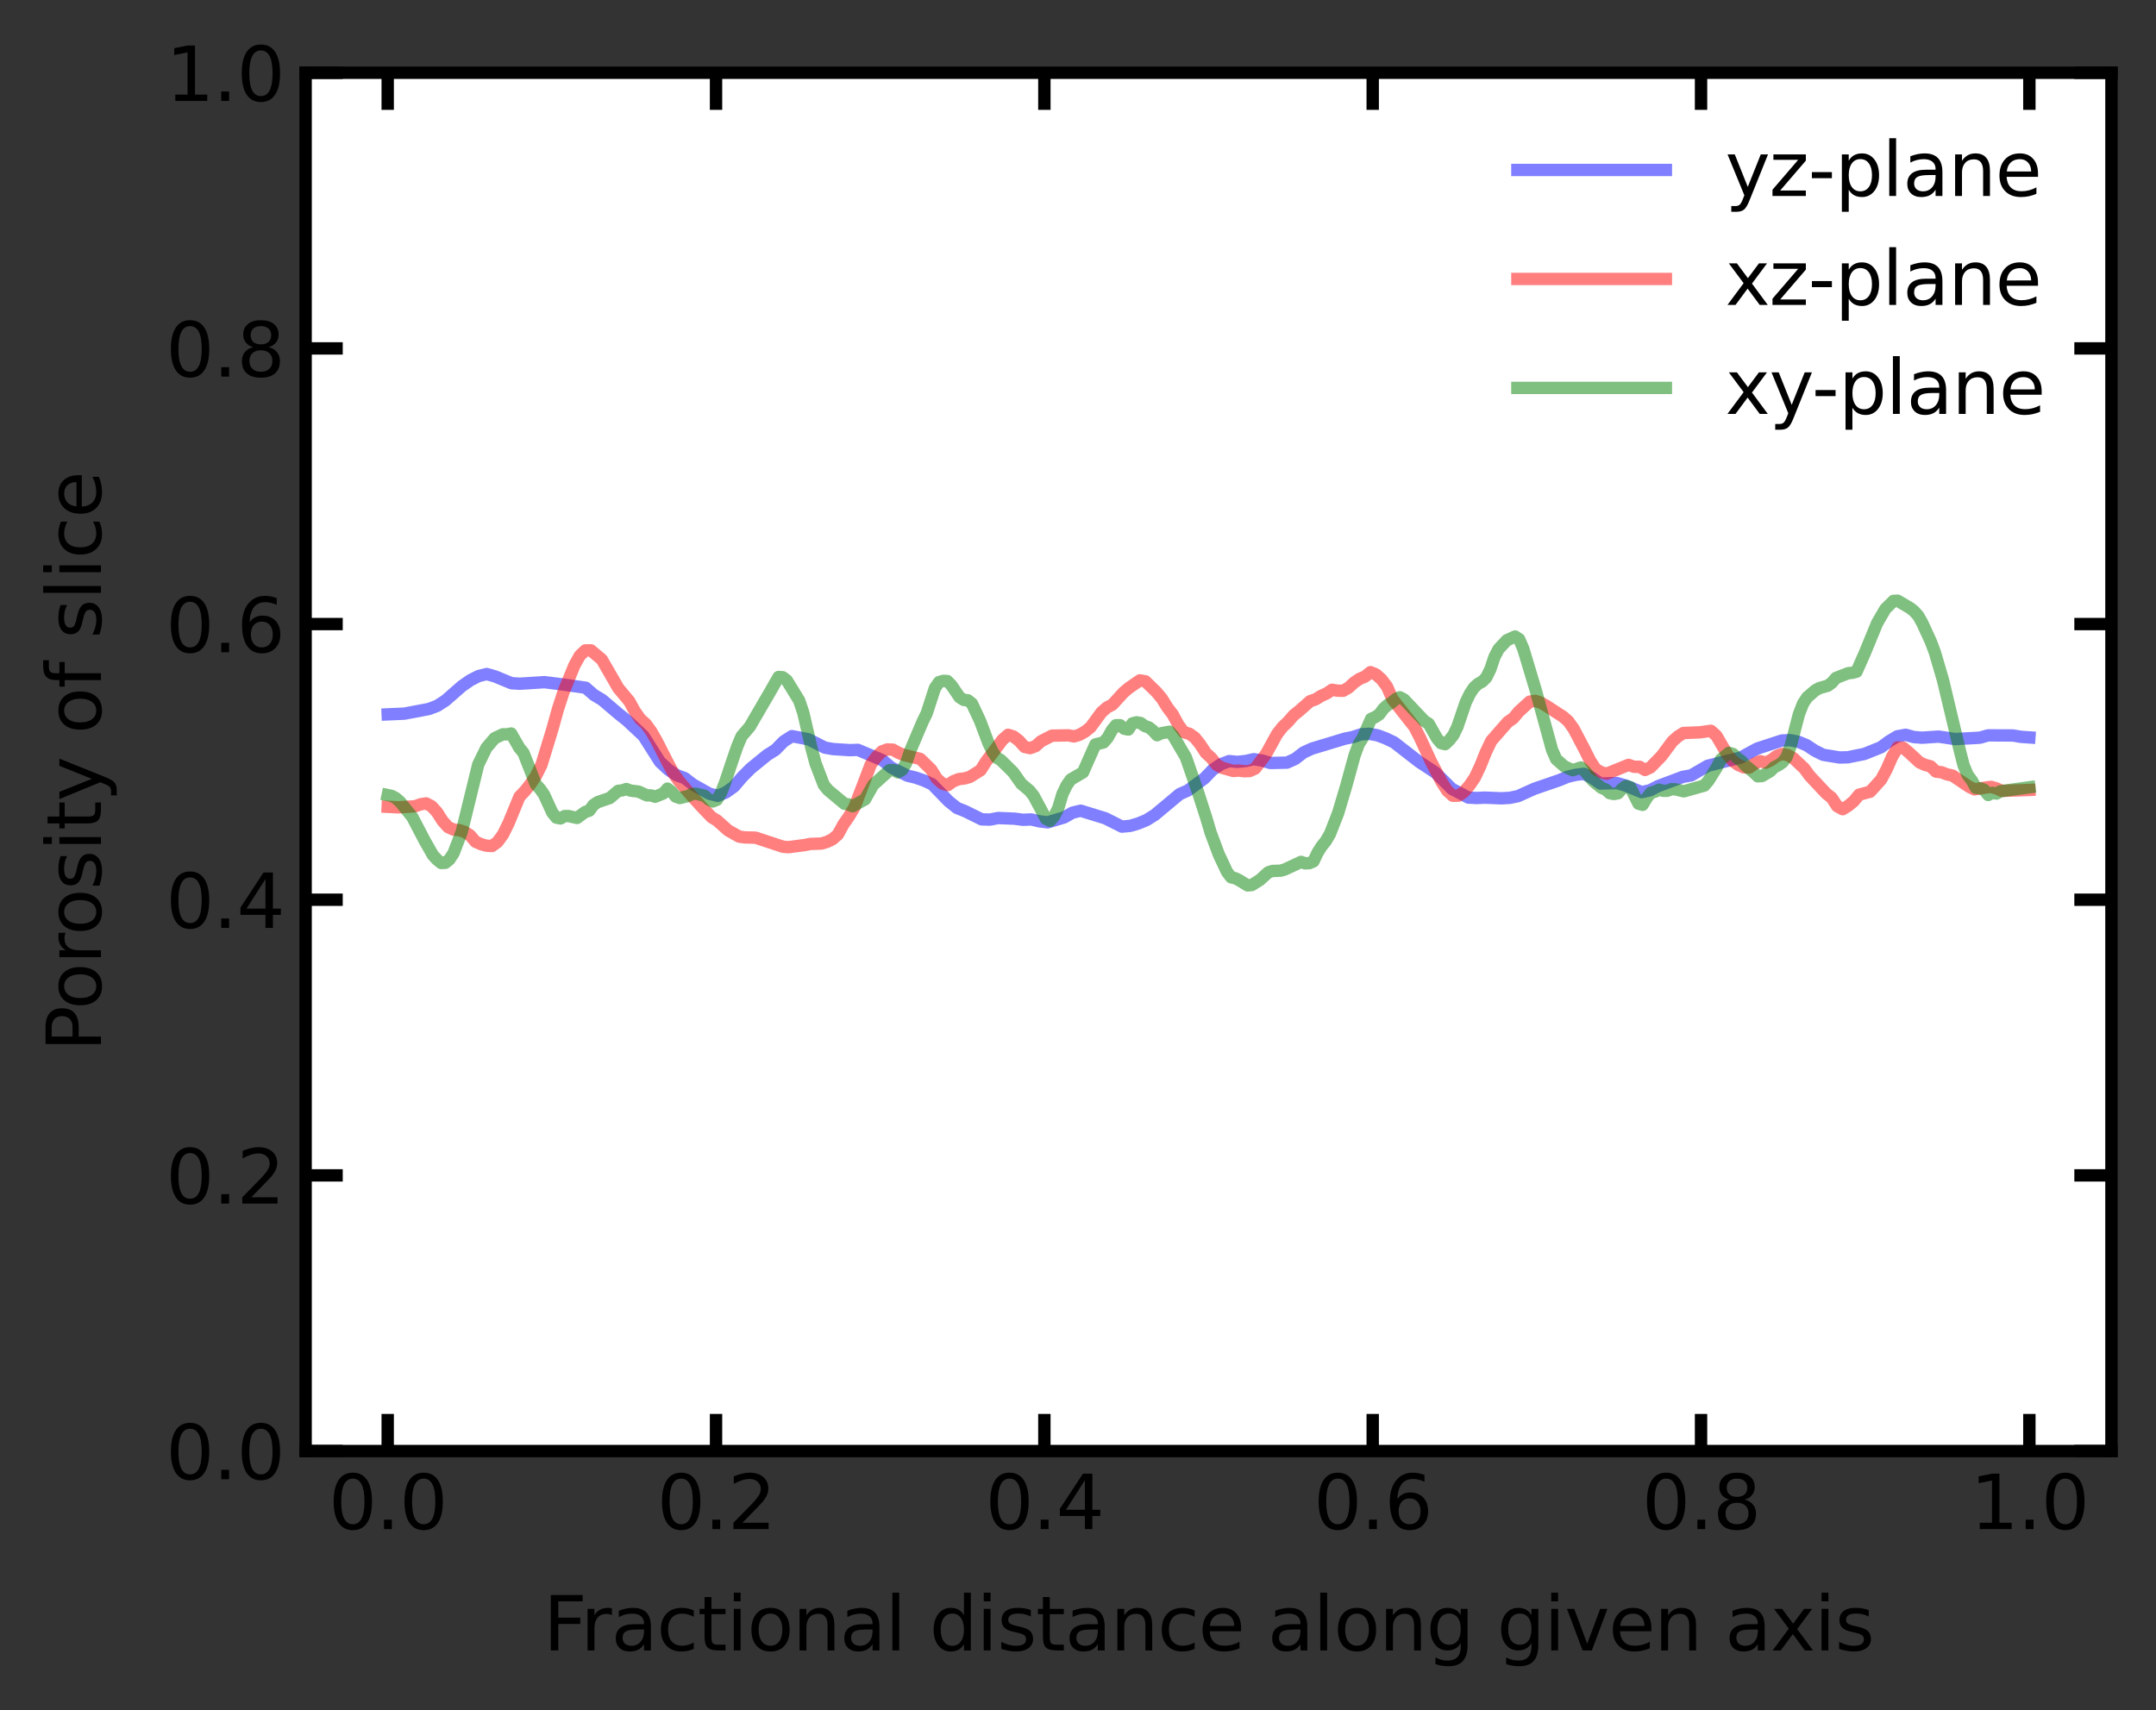 <?xml version="1.0" encoding="utf-8" standalone="no"?>
<!DOCTYPE svg PUBLIC "-//W3C//DTD SVG 1.1//EN"
  "http://www.w3.org/Graphics/SVG/1.1/DTD/svg11.dtd">
<svg xmlns:xlink="http://www.w3.org/1999/xlink" width="348.48pt" height="276.48pt" viewBox="0 0 348.48 276.48" xmlns="http://www.w3.org/2000/svg" version="1.1">
 <rect x="0" y="0" width="348.48" height="276.48" fill="#333333" stroke="none"/>
 <defs>
  <style type="text/css">*{stroke-linejoin: round; stroke-linecap: butt}</style>
 </defs>
 <g id="figure_1">
  <g id="patch_1">
   <path d="M 0 276.48 
L 348.48 276.48 
L 348.48 0 
L 0 0 
L 0 276.48 
z
" style="fill: none"/>
  </g>
  <g id="axes_1">
   <g id="patch_2">
    <path d="M 49.398 234.553 
L 341.28 234.553 
L 341.28 11.759 
L 49.398 11.759 
z
" style="fill: #ffffff"/>
   </g>
   <g id="matplotlib.axis_1">
    <g id="xtick_1">
     <g id="line2d_1">
      <defs>
       <path id="m8362e7999d" d="M 0 0 
L 0 -6 
" style="stroke: #000000; stroke-width: 2"/>
      </defs>
      <g>
       <use xlink:href="#m8362e7999d" x="62.665" y="234.553" style="fill: #ffffff; stroke: #000000; stroke-width: 2"/>
      </g>
     </g>
     <g id="line2d_2">
      <defs>
       <path id="m31b74a221c" d="M 0 0 
L 0 6 
" style="stroke: #000000; stroke-width: 2"/>
      </defs>
      <g>
       <use xlink:href="#m31b74a221c" x="62.665" y="11.759" style="fill: #ffffff; stroke: #000000; stroke-width: 2"/>
      </g>
     </g>
     <g id="text_1">
      <!-- 0.0 -->
      <g transform="translate(53.123 247.171)scale(0.12 -0.12)">
       <defs>
        <path id="DejaVuSans-30" d="M 2034 4250 
Q 1547 4250 1301 3770 
Q 1056 3291 1056 2328 
Q 1056 1369 1301 889 
Q 1547 409 2034 409 
Q 2525 409 2770 889 
Q 3016 1369 3016 2328 
Q 3016 3291 2770 3770 
Q 2525 4250 2034 4250 
z
M 2034 4750 
Q 2819 4750 3233 4129 
Q 3647 3509 3647 2328 
Q 3647 1150 3233 529 
Q 2819 -91 2034 -91 
Q 1250 -91 836 529 
Q 422 1150 422 2328 
Q 422 3509 836 4129 
Q 1250 4750 2034 4750 
z
" transform="scale(0.016)"/>
        <path id="DejaVuSans-2e" d="M 684 794 
L 1344 794 
L 1344 0 
L 684 0 
L 684 794 
z
" transform="scale(0.016)"/>
       </defs>
       <use xlink:href="#DejaVuSans-30"/>
       <use xlink:href="#DejaVuSans-2e" x="63.623"/>
       <use xlink:href="#DejaVuSans-30" x="95.41"/>
      </g>
     </g>
    </g>
    <g id="xtick_2">
     <g id="line2d_3">
      <g>
       <use xlink:href="#m8362e7999d" x="115.734" y="234.553" style="fill: #ffffff; stroke: #000000; stroke-width: 2"/>
      </g>
     </g>
     <g id="line2d_4">
      <g>
       <use xlink:href="#m31b74a221c" x="115.734" y="11.759" style="fill: #ffffff; stroke: #000000; stroke-width: 2"/>
      </g>
     </g>
     <g id="text_2">
      <!-- 0.2 -->
      <g transform="translate(106.193 247.171)scale(0.12 -0.12)">
       <defs>
        <path id="DejaVuSans-32" d="M 1228 531 
L 3431 531 
L 3431 0 
L 469 0 
L 469 531 
Q 828 903 1448 1529 
Q 2069 2156 2228 2338 
Q 2531 2678 2651 2914 
Q 2772 3150 2772 3378 
Q 2772 3750 2511 3984 
Q 2250 4219 1831 4219 
Q 1534 4219 1204 4116 
Q 875 4013 500 3803 
L 500 4441 
Q 881 4594 1212 4672 
Q 1544 4750 1819 4750 
Q 2544 4750 2975 4387 
Q 3406 4025 3406 3419 
Q 3406 3131 3298 2873 
Q 3191 2616 2906 2266 
Q 2828 2175 2409 1742 
Q 1991 1309 1228 531 
z
" transform="scale(0.016)"/>
       </defs>
       <use xlink:href="#DejaVuSans-30"/>
       <use xlink:href="#DejaVuSans-2e" x="63.623"/>
       <use xlink:href="#DejaVuSans-32" x="95.41"/>
      </g>
     </g>
    </g>
    <g id="xtick_3">
     <g id="line2d_5">
      <g>
       <use xlink:href="#m8362e7999d" x="168.804" y="234.553" style="fill: #ffffff; stroke: #000000; stroke-width: 2"/>
      </g>
     </g>
     <g id="line2d_6">
      <g>
       <use xlink:href="#m31b74a221c" x="168.804" y="11.759" style="fill: #ffffff; stroke: #000000; stroke-width: 2"/>
      </g>
     </g>
     <g id="text_3">
      <!-- 0.4 -->
      <g transform="translate(159.262 247.171)scale(0.12 -0.12)">
       <defs>
        <path id="DejaVuSans-34" d="M 2419 4116 
L 825 1625 
L 2419 1625 
L 2419 4116 
z
M 2253 4666 
L 3047 4666 
L 3047 1625 
L 3713 1625 
L 3713 1100 
L 3047 1100 
L 3047 0 
L 2419 0 
L 2419 1100 
L 313 1100 
L 313 1709 
L 2253 4666 
z
" transform="scale(0.016)"/>
       </defs>
       <use xlink:href="#DejaVuSans-30"/>
       <use xlink:href="#DejaVuSans-2e" x="63.623"/>
       <use xlink:href="#DejaVuSans-34" x="95.41"/>
      </g>
     </g>
    </g>
    <g id="xtick_4">
     <g id="line2d_7">
      <g>
       <use xlink:href="#m8362e7999d" x="221.874" y="234.553" style="fill: #ffffff; stroke: #000000; stroke-width: 2"/>
      </g>
     </g>
     <g id="line2d_8">
      <g>
       <use xlink:href="#m31b74a221c" x="221.874" y="11.759" style="fill: #ffffff; stroke: #000000; stroke-width: 2"/>
      </g>
     </g>
     <g id="text_4">
      <!-- 0.6 -->
      <g transform="translate(212.332 247.171)scale(0.12 -0.12)">
       <defs>
        <path id="DejaVuSans-36" d="M 2113 2584 
Q 1688 2584 1439 2293 
Q 1191 2003 1191 1497 
Q 1191 994 1439 701 
Q 1688 409 2113 409 
Q 2538 409 2786 701 
Q 3034 994 3034 1497 
Q 3034 2003 2786 2293 
Q 2538 2584 2113 2584 
z
M 3366 4563 
L 3366 3988 
Q 3128 4100 2886 4159 
Q 2644 4219 2406 4219 
Q 1781 4219 1451 3797 
Q 1122 3375 1075 2522 
Q 1259 2794 1537 2939 
Q 1816 3084 2150 3084 
Q 2853 3084 3261 2657 
Q 3669 2231 3669 1497 
Q 3669 778 3244 343 
Q 2819 -91 2113 -91 
Q 1303 -91 875 529 
Q 447 1150 447 2328 
Q 447 3434 972 4092 
Q 1497 4750 2381 4750 
Q 2619 4750 2861 4703 
Q 3103 4656 3366 4563 
z
" transform="scale(0.016)"/>
       </defs>
       <use xlink:href="#DejaVuSans-30"/>
       <use xlink:href="#DejaVuSans-2e" x="63.623"/>
       <use xlink:href="#DejaVuSans-36" x="95.41"/>
      </g>
     </g>
    </g>
    <g id="xtick_5">
     <g id="line2d_9">
      <g>
       <use xlink:href="#m8362e7999d" x="274.943" y="234.553" style="fill: #ffffff; stroke: #000000; stroke-width: 2"/>
      </g>
     </g>
     <g id="line2d_10">
      <g>
       <use xlink:href="#m31b74a221c" x="274.943" y="11.759" style="fill: #ffffff; stroke: #000000; stroke-width: 2"/>
      </g>
     </g>
     <g id="text_5">
      <!-- 0.8 -->
      <g transform="translate(265.401 247.171)scale(0.12 -0.12)">
       <defs>
        <path id="DejaVuSans-38" d="M 2034 2216 
Q 1584 2216 1326 1975 
Q 1069 1734 1069 1313 
Q 1069 891 1326 650 
Q 1584 409 2034 409 
Q 2484 409 2743 651 
Q 3003 894 3003 1313 
Q 3003 1734 2745 1975 
Q 2488 2216 2034 2216 
z
M 1403 2484 
Q 997 2584 770 2862 
Q 544 3141 544 3541 
Q 544 4100 942 4425 
Q 1341 4750 2034 4750 
Q 2731 4750 3128 4425 
Q 3525 4100 3525 3541 
Q 3525 3141 3298 2862 
Q 3072 2584 2669 2484 
Q 3125 2378 3379 2068 
Q 3634 1759 3634 1313 
Q 3634 634 3220 271 
Q 2806 -91 2034 -91 
Q 1263 -91 848 271 
Q 434 634 434 1313 
Q 434 1759 690 2068 
Q 947 2378 1403 2484 
z
M 1172 3481 
Q 1172 3119 1398 2916 
Q 1625 2713 2034 2713 
Q 2441 2713 2670 2916 
Q 2900 3119 2900 3481 
Q 2900 3844 2670 4047 
Q 2441 4250 2034 4250 
Q 1625 4250 1398 4047 
Q 1172 3844 1172 3481 
z
" transform="scale(0.016)"/>
       </defs>
       <use xlink:href="#DejaVuSans-30"/>
       <use xlink:href="#DejaVuSans-2e" x="63.623"/>
       <use xlink:href="#DejaVuSans-38" x="95.41"/>
      </g>
     </g>
    </g>
    <g id="xtick_6">
     <g id="line2d_11">
      <g>
       <use xlink:href="#m8362e7999d" x="328.013" y="234.553" style="fill: #ffffff; stroke: #000000; stroke-width: 2"/>
      </g>
     </g>
     <g id="line2d_12">
      <g>
       <use xlink:href="#m31b74a221c" x="328.013" y="11.759" style="fill: #ffffff; stroke: #000000; stroke-width: 2"/>
      </g>
     </g>
     <g id="text_6">
      <!-- 1.0 -->
      <g transform="translate(318.471 247.171)scale(0.12 -0.12)">
       <defs>
        <path id="DejaVuSans-31" d="M 794 531 
L 1825 531 
L 1825 4091 
L 703 3866 
L 703 4441 
L 1819 4666 
L 2450 4666 
L 2450 531 
L 3481 531 
L 3481 0 
L 794 0 
L 794 531 
z
" transform="scale(0.016)"/>
       </defs>
       <use xlink:href="#DejaVuSans-31"/>
       <use xlink:href="#DejaVuSans-2e" x="63.623"/>
       <use xlink:href="#DejaVuSans-30" x="95.41"/>
      </g>
     </g>
    </g>
    <g id="text_7">
     <!-- Fractional distance along given axis -->
     <g transform="translate(87.823 266.784)scale(0.12 -0.12)">
      <defs>
       <path id="DejaVuSans-46" d="M 628 4666 
L 3309 4666 
L 3309 4134 
L 1259 4134 
L 1259 2759 
L 3109 2759 
L 3109 2228 
L 1259 2228 
L 1259 0 
L 628 0 
L 628 4666 
z
" transform="scale(0.016)"/>
       <path id="DejaVuSans-72" d="M 2631 2963 
Q 2534 3019 2420 3045 
Q 2306 3072 2169 3072 
Q 1681 3072 1420 2755 
Q 1159 2438 1159 1844 
L 1159 0 
L 581 0 
L 581 3500 
L 1159 3500 
L 1159 2956 
Q 1341 3275 1631 3429 
Q 1922 3584 2338 3584 
Q 2397 3584 2469 3576 
Q 2541 3569 2628 3553 
L 2631 2963 
z
" transform="scale(0.016)"/>
       <path id="DejaVuSans-61" d="M 2194 1759 
Q 1497 1759 1228 1600 
Q 959 1441 959 1056 
Q 959 750 1161 570 
Q 1363 391 1709 391 
Q 2188 391 2477 730 
Q 2766 1069 2766 1631 
L 2766 1759 
L 2194 1759 
z
M 3341 1997 
L 3341 0 
L 2766 0 
L 2766 531 
Q 2569 213 2275 61 
Q 1981 -91 1556 -91 
Q 1019 -91 701 211 
Q 384 513 384 1019 
Q 384 1609 779 1909 
Q 1175 2209 1959 2209 
L 2766 2209 
L 2766 2266 
Q 2766 2663 2505 2880 
Q 2244 3097 1772 3097 
Q 1472 3097 1187 3025 
Q 903 2953 641 2809 
L 641 3341 
Q 956 3463 1253 3523 
Q 1550 3584 1831 3584 
Q 2591 3584 2966 3190 
Q 3341 2797 3341 1997 
z
" transform="scale(0.016)"/>
       <path id="DejaVuSans-63" d="M 3122 3366 
L 3122 2828 
Q 2878 2963 2633 3030 
Q 2388 3097 2138 3097 
Q 1578 3097 1268 2742 
Q 959 2388 959 1747 
Q 959 1106 1268 751 
Q 1578 397 2138 397 
Q 2388 397 2633 464 
Q 2878 531 3122 666 
L 3122 134 
Q 2881 22 2623 -34 
Q 2366 -91 2075 -91 
Q 1284 -91 818 406 
Q 353 903 353 1747 
Q 353 2603 823 3093 
Q 1294 3584 2113 3584 
Q 2378 3584 2631 3529 
Q 2884 3475 3122 3366 
z
" transform="scale(0.016)"/>
       <path id="DejaVuSans-74" d="M 1172 4494 
L 1172 3500 
L 2356 3500 
L 2356 3053 
L 1172 3053 
L 1172 1153 
Q 1172 725 1289 603 
Q 1406 481 1766 481 
L 2356 481 
L 2356 0 
L 1766 0 
Q 1100 0 847 248 
Q 594 497 594 1153 
L 594 3053 
L 172 3053 
L 172 3500 
L 594 3500 
L 594 4494 
L 1172 4494 
z
" transform="scale(0.016)"/>
       <path id="DejaVuSans-69" d="M 603 3500 
L 1178 3500 
L 1178 0 
L 603 0 
L 603 3500 
z
M 603 4863 
L 1178 4863 
L 1178 4134 
L 603 4134 
L 603 4863 
z
" transform="scale(0.016)"/>
       <path id="DejaVuSans-6f" d="M 1959 3097 
Q 1497 3097 1228 2736 
Q 959 2375 959 1747 
Q 959 1119 1226 758 
Q 1494 397 1959 397 
Q 2419 397 2687 759 
Q 2956 1122 2956 1747 
Q 2956 2369 2687 2733 
Q 2419 3097 1959 3097 
z
M 1959 3584 
Q 2709 3584 3137 3096 
Q 3566 2609 3566 1747 
Q 3566 888 3137 398 
Q 2709 -91 1959 -91 
Q 1206 -91 779 398 
Q 353 888 353 1747 
Q 353 2609 779 3096 
Q 1206 3584 1959 3584 
z
" transform="scale(0.016)"/>
       <path id="DejaVuSans-6e" d="M 3513 2113 
L 3513 0 
L 2938 0 
L 2938 2094 
Q 2938 2591 2744 2837 
Q 2550 3084 2163 3084 
Q 1697 3084 1428 2787 
Q 1159 2491 1159 1978 
L 1159 0 
L 581 0 
L 581 3500 
L 1159 3500 
L 1159 2956 
Q 1366 3272 1645 3428 
Q 1925 3584 2291 3584 
Q 2894 3584 3203 3211 
Q 3513 2838 3513 2113 
z
" transform="scale(0.016)"/>
       <path id="DejaVuSans-6c" d="M 603 4863 
L 1178 4863 
L 1178 0 
L 603 0 
L 603 4863 
z
" transform="scale(0.016)"/>
       <path id="DejaVuSans-20" transform="scale(0.016)"/>
       <path id="DejaVuSans-64" d="M 2906 2969 
L 2906 4863 
L 3481 4863 
L 3481 0 
L 2906 0 
L 2906 525 
Q 2725 213 2448 61 
Q 2172 -91 1784 -91 
Q 1150 -91 751 415 
Q 353 922 353 1747 
Q 353 2572 751 3078 
Q 1150 3584 1784 3584 
Q 2172 3584 2448 3432 
Q 2725 3281 2906 2969 
z
M 947 1747 
Q 947 1113 1208 752 
Q 1469 391 1925 391 
Q 2381 391 2643 752 
Q 2906 1113 2906 1747 
Q 2906 2381 2643 2742 
Q 2381 3103 1925 3103 
Q 1469 3103 1208 2742 
Q 947 2381 947 1747 
z
" transform="scale(0.016)"/>
       <path id="DejaVuSans-73" d="M 2834 3397 
L 2834 2853 
Q 2591 2978 2328 3040 
Q 2066 3103 1784 3103 
Q 1356 3103 1142 2972 
Q 928 2841 928 2578 
Q 928 2378 1081 2264 
Q 1234 2150 1697 2047 
L 1894 2003 
Q 2506 1872 2764 1633 
Q 3022 1394 3022 966 
Q 3022 478 2636 193 
Q 2250 -91 1575 -91 
Q 1294 -91 989 -36 
Q 684 19 347 128 
L 347 722 
Q 666 556 975 473 
Q 1284 391 1588 391 
Q 1994 391 2212 530 
Q 2431 669 2431 922 
Q 2431 1156 2273 1281 
Q 2116 1406 1581 1522 
L 1381 1569 
Q 847 1681 609 1914 
Q 372 2147 372 2553 
Q 372 3047 722 3315 
Q 1072 3584 1716 3584 
Q 2034 3584 2315 3537 
Q 2597 3491 2834 3397 
z
" transform="scale(0.016)"/>
       <path id="DejaVuSans-65" d="M 3597 1894 
L 3597 1613 
L 953 1613 
Q 991 1019 1311 708 
Q 1631 397 2203 397 
Q 2534 397 2845 478 
Q 3156 559 3463 722 
L 3463 178 
Q 3153 47 2828 -22 
Q 2503 -91 2169 -91 
Q 1331 -91 842 396 
Q 353 884 353 1716 
Q 353 2575 817 3079 
Q 1281 3584 2069 3584 
Q 2775 3584 3186 3129 
Q 3597 2675 3597 1894 
z
M 3022 2063 
Q 3016 2534 2758 2815 
Q 2500 3097 2075 3097 
Q 1594 3097 1305 2825 
Q 1016 2553 972 2059 
L 3022 2063 
z
" transform="scale(0.016)"/>
       <path id="DejaVuSans-67" d="M 2906 1791 
Q 2906 2416 2648 2759 
Q 2391 3103 1925 3103 
Q 1463 3103 1205 2759 
Q 947 2416 947 1791 
Q 947 1169 1205 825 
Q 1463 481 1925 481 
Q 2391 481 2648 825 
Q 2906 1169 2906 1791 
z
M 3481 434 
Q 3481 -459 3084 -895 
Q 2688 -1331 1869 -1331 
Q 1566 -1331 1297 -1286 
Q 1028 -1241 775 -1147 
L 775 -588 
Q 1028 -725 1275 -790 
Q 1522 -856 1778 -856 
Q 2344 -856 2625 -561 
Q 2906 -266 2906 331 
L 2906 616 
Q 2728 306 2450 153 
Q 2172 0 1784 0 
Q 1141 0 747 490 
Q 353 981 353 1791 
Q 353 2603 747 3093 
Q 1141 3584 1784 3584 
Q 2172 3584 2450 3431 
Q 2728 3278 2906 2969 
L 2906 3500 
L 3481 3500 
L 3481 434 
z
" transform="scale(0.016)"/>
       <path id="DejaVuSans-76" d="M 191 3500 
L 800 3500 
L 1894 563 
L 2988 3500 
L 3597 3500 
L 2284 0 
L 1503 0 
L 191 3500 
z
" transform="scale(0.016)"/>
       <path id="DejaVuSans-78" d="M 3513 3500 
L 2247 1797 
L 3578 0 
L 2900 0 
L 1881 1375 
L 863 0 
L 184 0 
L 1544 1831 
L 300 3500 
L 978 3500 
L 1906 2253 
L 2834 3500 
L 3513 3500 
z
" transform="scale(0.016)"/>
      </defs>
      <use xlink:href="#DejaVuSans-46"/>
      <use xlink:href="#DejaVuSans-72" x="50.27"/>
      <use xlink:href="#DejaVuSans-61" x="91.383"/>
      <use xlink:href="#DejaVuSans-63" x="152.662"/>
      <use xlink:href="#DejaVuSans-74" x="207.643"/>
      <use xlink:href="#DejaVuSans-69" x="246.852"/>
      <use xlink:href="#DejaVuSans-6f" x="274.635"/>
      <use xlink:href="#DejaVuSans-6e" x="335.816"/>
      <use xlink:href="#DejaVuSans-61" x="399.195"/>
      <use xlink:href="#DejaVuSans-6c" x="460.475"/>
      <use xlink:href="#DejaVuSans-20" x="488.258"/>
      <use xlink:href="#DejaVuSans-64" x="520.045"/>
      <use xlink:href="#DejaVuSans-69" x="583.521"/>
      <use xlink:href="#DejaVuSans-73" x="611.305"/>
      <use xlink:href="#DejaVuSans-74" x="663.404"/>
      <use xlink:href="#DejaVuSans-61" x="702.613"/>
      <use xlink:href="#DejaVuSans-6e" x="763.893"/>
      <use xlink:href="#DejaVuSans-63" x="827.271"/>
      <use xlink:href="#DejaVuSans-65" x="882.252"/>
      <use xlink:href="#DejaVuSans-20" x="943.775"/>
      <use xlink:href="#DejaVuSans-61" x="975.562"/>
      <use xlink:href="#DejaVuSans-6c" x="1036.842"/>
      <use xlink:href="#DejaVuSans-6f" x="1064.625"/>
      <use xlink:href="#DejaVuSans-6e" x="1125.807"/>
      <use xlink:href="#DejaVuSans-67" x="1189.186"/>
      <use xlink:href="#DejaVuSans-20" x="1252.662"/>
      <use xlink:href="#DejaVuSans-67" x="1284.449"/>
      <use xlink:href="#DejaVuSans-69" x="1347.926"/>
      <use xlink:href="#DejaVuSans-76" x="1375.709"/>
      <use xlink:href="#DejaVuSans-65" x="1434.889"/>
      <use xlink:href="#DejaVuSans-6e" x="1496.412"/>
      <use xlink:href="#DejaVuSans-20" x="1559.791"/>
      <use xlink:href="#DejaVuSans-61" x="1591.578"/>
      <use xlink:href="#DejaVuSans-78" x="1652.857"/>
      <use xlink:href="#DejaVuSans-69" x="1712.037"/>
      <use xlink:href="#DejaVuSans-73" x="1739.82"/>
     </g>
    </g>
   </g>
   <g id="matplotlib.axis_2">
    <g id="ytick_1">
     <g id="line2d_13">
      <defs>
       <path id="m897d22ee40" d="M 0 0 
L 6 0 
" style="stroke: #000000; stroke-width: 2"/>
      </defs>
      <g>
       <use xlink:href="#m897d22ee40" x="49.398" y="234.553" style="fill: #ffffff; stroke: #000000; stroke-width: 2"/>
      </g>
     </g>
     <g id="line2d_14">
      <defs>
       <path id="mfc3fa65988" d="M 0 0 
L -6 0 
" style="stroke: #000000; stroke-width: 2"/>
      </defs>
      <g>
       <use xlink:href="#mfc3fa65988" x="341.28" y="234.553" style="fill: #ffffff; stroke: #000000; stroke-width: 2"/>
      </g>
     </g>
     <g id="text_8">
      <!-- 0.0 -->
      <g transform="translate(26.814 239.112)scale(0.12 -0.12)">
       <use xlink:href="#DejaVuSans-30"/>
       <use xlink:href="#DejaVuSans-2e" x="63.623"/>
       <use xlink:href="#DejaVuSans-30" x="95.41"/>
      </g>
     </g>
    </g>
    <g id="ytick_2">
     <g id="line2d_15">
      <g>
       <use xlink:href="#m897d22ee40" x="49.398" y="189.994" style="fill: #ffffff; stroke: #000000; stroke-width: 2"/>
      </g>
     </g>
     <g id="line2d_16">
      <g>
       <use xlink:href="#mfc3fa65988" x="341.28" y="189.994" style="fill: #ffffff; stroke: #000000; stroke-width: 2"/>
      </g>
     </g>
     <g id="text_9">
      <!-- 0.2 -->
      <g transform="translate(26.814 194.553)scale(0.12 -0.12)">
       <use xlink:href="#DejaVuSans-30"/>
       <use xlink:href="#DejaVuSans-2e" x="63.623"/>
       <use xlink:href="#DejaVuSans-32" x="95.41"/>
      </g>
     </g>
    </g>
    <g id="ytick_3">
     <g id="line2d_17">
      <g>
       <use xlink:href="#m897d22ee40" x="49.398" y="145.435" style="fill: #ffffff; stroke: #000000; stroke-width: 2"/>
      </g>
     </g>
     <g id="line2d_18">
      <g>
       <use xlink:href="#mfc3fa65988" x="341.28" y="145.435" style="fill: #ffffff; stroke: #000000; stroke-width: 2"/>
      </g>
     </g>
     <g id="text_10">
      <!-- 0.4 -->
      <g transform="translate(26.814 149.994)scale(0.12 -0.12)">
       <use xlink:href="#DejaVuSans-30"/>
       <use xlink:href="#DejaVuSans-2e" x="63.623"/>
       <use xlink:href="#DejaVuSans-34" x="95.41"/>
      </g>
     </g>
    </g>
    <g id="ytick_4">
     <g id="line2d_19">
      <g>
       <use xlink:href="#m897d22ee40" x="49.398" y="100.876" style="fill: #ffffff; stroke: #000000; stroke-width: 2"/>
      </g>
     </g>
     <g id="line2d_20">
      <g>
       <use xlink:href="#mfc3fa65988" x="341.28" y="100.876" style="fill: #ffffff; stroke: #000000; stroke-width: 2"/>
      </g>
     </g>
     <g id="text_11">
      <!-- 0.6 -->
      <g transform="translate(26.814 105.436)scale(0.12 -0.12)">
       <use xlink:href="#DejaVuSans-30"/>
       <use xlink:href="#DejaVuSans-2e" x="63.623"/>
       <use xlink:href="#DejaVuSans-36" x="95.41"/>
      </g>
     </g>
    </g>
    <g id="ytick_5">
     <g id="line2d_21">
      <g>
       <use xlink:href="#m897d22ee40" x="49.398" y="56.318" style="fill: #ffffff; stroke: #000000; stroke-width: 2"/>
      </g>
     </g>
     <g id="line2d_22">
      <g>
       <use xlink:href="#mfc3fa65988" x="341.28" y="56.318" style="fill: #ffffff; stroke: #000000; stroke-width: 2"/>
      </g>
     </g>
     <g id="text_12">
      <!-- 0.8 -->
      <g transform="translate(26.814 60.877)scale(0.12 -0.12)">
       <use xlink:href="#DejaVuSans-30"/>
       <use xlink:href="#DejaVuSans-2e" x="63.623"/>
       <use xlink:href="#DejaVuSans-38" x="95.41"/>
      </g>
     </g>
    </g>
    <g id="ytick_6">
     <g id="line2d_23">
      <g>
       <use xlink:href="#m897d22ee40" x="49.398" y="11.759" style="fill: #ffffff; stroke: #000000; stroke-width: 2"/>
      </g>
     </g>
     <g id="line2d_24">
      <g>
       <use xlink:href="#mfc3fa65988" x="341.28" y="11.759" style="fill: #ffffff; stroke: #000000; stroke-width: 2"/>
      </g>
     </g>
     <g id="text_13">
      <!-- 1.0 -->
      <g transform="translate(26.814 16.318)scale(0.12 -0.12)">
       <use xlink:href="#DejaVuSans-31"/>
       <use xlink:href="#DejaVuSans-2e" x="63.623"/>
       <use xlink:href="#DejaVuSans-30" x="95.41"/>
      </g>
     </g>
    </g>
    <g id="text_14">
     <!-- Porosity of slice -->
     <g transform="translate(16.318 169.974)rotate(-90)scale(0.12 -0.12)">
      <defs>
       <path id="DejaVuSans-50" d="M 1259 4147 
L 1259 2394 
L 2053 2394 
Q 2494 2394 2734 2622 
Q 2975 2850 2975 3272 
Q 2975 3691 2734 3919 
Q 2494 4147 2053 4147 
L 1259 4147 
z
M 628 4666 
L 2053 4666 
Q 2838 4666 3239 4311 
Q 3641 3956 3641 3272 
Q 3641 2581 3239 2228 
Q 2838 1875 2053 1875 
L 1259 1875 
L 1259 0 
L 628 0 
L 628 4666 
z
" transform="scale(0.016)"/>
       <path id="DejaVuSans-79" d="M 2059 -325 
Q 1816 -950 1584 -1140 
Q 1353 -1331 966 -1331 
L 506 -1331 
L 506 -850 
L 844 -850 
Q 1081 -850 1212 -737 
Q 1344 -625 1503 -206 
L 1606 56 
L 191 3500 
L 800 3500 
L 1894 763 
L 2988 3500 
L 3597 3500 
L 2059 -325 
z
" transform="scale(0.016)"/>
       <path id="DejaVuSans-66" d="M 2375 4863 
L 2375 4384 
L 1825 4384 
Q 1516 4384 1395 4259 
Q 1275 4134 1275 3809 
L 1275 3500 
L 2222 3500 
L 2222 3053 
L 1275 3053 
L 1275 0 
L 697 0 
L 697 3053 
L 147 3053 
L 147 3500 
L 697 3500 
L 697 3744 
Q 697 4328 969 4595 
Q 1241 4863 1831 4863 
L 2375 4863 
z
" transform="scale(0.016)"/>
      </defs>
      <use xlink:href="#DejaVuSans-50"/>
      <use xlink:href="#DejaVuSans-6f" x="56.678"/>
      <use xlink:href="#DejaVuSans-72" x="117.859"/>
      <use xlink:href="#DejaVuSans-6f" x="156.723"/>
      <use xlink:href="#DejaVuSans-73" x="217.904"/>
      <use xlink:href="#DejaVuSans-69" x="270.004"/>
      <use xlink:href="#DejaVuSans-74" x="297.787"/>
      <use xlink:href="#DejaVuSans-79" x="336.996"/>
      <use xlink:href="#DejaVuSans-20" x="396.176"/>
      <use xlink:href="#DejaVuSans-6f" x="427.963"/>
      <use xlink:href="#DejaVuSans-66" x="489.145"/>
      <use xlink:href="#DejaVuSans-20" x="524.35"/>
      <use xlink:href="#DejaVuSans-73" x="556.137"/>
      <use xlink:href="#DejaVuSans-6c" x="608.236"/>
      <use xlink:href="#DejaVuSans-69" x="636.02"/>
      <use xlink:href="#DejaVuSans-63" x="663.803"/>
      <use xlink:href="#DejaVuSans-65" x="718.783"/>
     </g>
    </g>
   </g>
   <g id="line2d_25">
    <path d="M 62.665 115.475 
L 65.332 115.36 
L 69.332 114.604 
L 70.665 114.096 
L 71.999 113.238 
L 74.666 110.906 
L 75.999 109.976 
L 77.332 109.289 
L 78.666 108.955 
L 79.999 109.335 
L 82.666 110.436 
L 83.999 110.522 
L 88 110.269 
L 90.666 110.6 
L 94.667 111.169 
L 96 112.335 
L 97.333 113.132 
L 100 115.399 
L 101.334 116.463 
L 104 118.951 
L 106.667 123.148 
L 108.001 124.39 
L 109.334 125.293 
L 110.667 125.775 
L 112.001 126.804 
L 114.668 128.308 
L 116.001 128.646 
L 117.335 128.085 
L 118.668 127.122 
L 120.001 125.556 
L 121.335 124.22 
L 124.002 122.046 
L 125.335 121.208 
L 126.668 119.847 
L 128.002 118.995 
L 130.669 119.5 
L 133.335 120.852 
L 134.669 121.086 
L 137.336 121.258 
L 138.669 121.214 
L 142.669 122.9 
L 144.003 124.038 
L 146.669 125.386 
L 148.003 125.701 
L 149.336 126.165 
L 150.67 126.78 
L 153.336 129.524 
L 154.67 130.597 
L 156.003 131.128 
L 158.67 132.446 
L 160.004 132.485 
L 161.337 132.227 
L 164.004 132.339 
L 165.337 132.515 
L 166.671 132.456 
L 168.004 132.762 
L 169.337 132.927 
L 172.004 132.134 
L 173.338 131.368 
L 174.671 131.046 
L 178.671 132.279 
L 181.338 133.623 
L 182.671 133.499 
L 184.005 133.104 
L 185.338 132.55 
L 186.672 131.709 
L 190.672 128.364 
L 192.005 127.775 
L 194.672 125.816 
L 196.005 124.431 
L 197.339 123.533 
L 198.672 123.031 
L 200.006 123.158 
L 201.339 123.015 
L 202.672 122.719 
L 204.006 122.944 
L 205.339 123.334 
L 208.006 123.275 
L 209.34 122.679 
L 210.673 121.646 
L 212.006 121.026 
L 217.34 119.411 
L 218.673 119.14 
L 220.007 118.696 
L 221.34 118.62 
L 222.674 118.867 
L 224.007 119.37 
L 225.34 120.011 
L 229.341 123.124 
L 232.007 124.882 
L 234.674 127.517 
L 237.341 128.926 
L 238.674 128.995 
L 240.008 128.935 
L 242.675 129.045 
L 244.008 128.969 
L 245.341 128.7 
L 248.008 127.5 
L 252.008 126.125 
L 253.342 125.573 
L 254.675 125.252 
L 256.009 125.079 
L 257.342 125.744 
L 258.676 126.657 
L 261.342 126.578 
L 262.676 126.953 
L 265.343 128.042 
L 266.676 127.755 
L 268.009 127.071 
L 272.01 125.575 
L 273.343 125.341 
L 276.01 123.789 
L 278.677 123.117 
L 281.343 122.465 
L 284.01 121.008 
L 286.677 120.135 
L 288.01 119.699 
L 289.344 119.641 
L 290.677 119.907 
L 292.011 120.464 
L 293.344 121.346 
L 294.677 122.01 
L 297.344 122.447 
L 298.678 122.411 
L 301.344 121.871 
L 304.011 120.8 
L 305.345 119.818 
L 306.678 119.019 
L 308.012 118.776 
L 309.345 119.142 
L 310.678 119.249 
L 313.345 119.069 
L 316.012 119.465 
L 320.012 119.248 
L 321.346 118.867 
L 325.346 118.886 
L 326.679 119.108 
L 328.013 119.199 
L 328.013 119.199 
" clip-path="url(#p80a678d612)" style="fill: none; stroke: #0000ff; stroke-opacity: 0.5; stroke-width: 2; stroke-linecap: square"/>
   </g>
   <g id="line2d_26">
    <path d="M 62.665 130.419 
L 64.44 130.505 
L 67.102 130.327 
L 67.99 130.009 
L 68.877 129.862 
L 69.764 130.33 
L 70.652 131.31 
L 71.539 132.702 
L 72.427 133.697 
L 73.314 134.101 
L 74.202 134.187 
L 75.089 134.465 
L 75.977 135.033 
L 76.864 136.067 
L 77.752 136.457 
L 78.639 136.71 
L 79.526 136.752 
L 80.414 136.103 
L 81.301 134.889 
L 82.189 133.095 
L 83.964 128.787 
L 84.851 127.857 
L 85.739 126.74 
L 86.626 125.412 
L 87.514 123.646 
L 89.288 117.845 
L 90.176 114.645 
L 91.063 111.913 
L 92.838 107.563 
L 93.726 105.97 
L 94.613 105.132 
L 95.501 105.123 
L 97.275 106.616 
L 99.938 111.236 
L 101.713 113.356 
L 102.6 114.968 
L 103.488 116.235 
L 104.375 117.023 
L 105.263 118.238 
L 106.15 119.786 
L 107.925 123.267 
L 108.812 124.921 
L 109.7 126.2 
L 111.475 128.274 
L 113.25 130.255 
L 115.024 132.107 
L 115.912 132.641 
L 117.687 134.231 
L 119.462 135.231 
L 120.349 135.362 
L 122.124 135.404 
L 126.561 136.872 
L 127.449 136.944 
L 130.111 136.593 
L 130.999 136.42 
L 132.773 136.356 
L 133.661 136.089 
L 134.548 135.668 
L 135.436 134.889 
L 136.323 133.259 
L 137.211 131.992 
L 138.098 130.511 
L 140.761 123.54 
L 141.648 122.373 
L 142.535 121.465 
L 143.423 121.142 
L 144.31 121.176 
L 145.198 121.671 
L 146.085 122.039 
L 148.748 122.677 
L 150.522 124.415 
L 151.41 125.854 
L 152.297 126.642 
L 153.185 126.913 
L 154.072 126.294 
L 154.96 125.943 
L 155.847 125.84 
L 156.735 125.601 
L 158.51 124.49 
L 159.397 123.069 
L 162.059 119.558 
L 162.947 118.778 
L 163.834 119.062 
L 164.722 119.755 
L 165.609 120.741 
L 166.497 120.933 
L 167.384 120.608 
L 168.272 119.819 
L 170.046 118.912 
L 172.709 118.867 
L 173.596 119.04 
L 174.484 118.77 
L 175.371 118.268 
L 176.259 117.566 
L 178.033 115.144 
L 178.921 114.361 
L 179.808 113.896 
L 181.583 111.949 
L 182.471 111.195 
L 184.246 109.978 
L 185.133 110.128 
L 186.908 111.857 
L 187.795 112.916 
L 188.683 114.344 
L 189.57 115.514 
L 190.458 117.16 
L 191.345 118.36 
L 192.233 118.605 
L 193.12 119.235 
L 194.008 120.349 
L 194.895 121.705 
L 195.782 122.521 
L 196.67 123.635 
L 197.557 124.117 
L 199.332 124.621 
L 200.22 124.557 
L 201.107 124.671 
L 201.995 124.632 
L 202.882 124.222 
L 204.657 121.855 
L 206.432 118.625 
L 207.319 117.497 
L 208.207 116.653 
L 209.094 115.623 
L 209.982 114.912 
L 211.757 113.347 
L 212.644 113.047 
L 213.531 112.495 
L 214.419 112.094 
L 215.306 111.501 
L 216.194 111.646 
L 217.081 111.668 
L 217.969 111.164 
L 218.856 110.345 
L 219.744 109.738 
L 220.631 109.368 
L 221.519 108.649 
L 222.406 109.02 
L 223.293 109.81 
L 224.181 110.977 
L 225.068 112.999 
L 228.618 117.5 
L 229.506 119.229 
L 231.28 123.078 
L 233.055 126.478 
L 233.943 127.843 
L 234.83 128.634 
L 235.718 128.625 
L 236.605 128.018 
L 237.493 126.996 
L 238.38 125.701 
L 239.268 123.827 
L 240.155 121.61 
L 241.042 119.753 
L 243.705 116.714 
L 244.592 116.107 
L 245.48 115.041 
L 247.255 113.417 
L 248.142 113.289 
L 249.03 113.581 
L 249.917 114.077 
L 251.692 115.244 
L 252.579 115.804 
L 253.467 116.569 
L 254.354 117.806 
L 256.129 121.178 
L 257.017 122.958 
L 257.904 124.32 
L 258.791 124.827 
L 259.679 125.072 
L 263.229 123.638 
L 264.116 123.947 
L 265.004 123.947 
L 265.891 124.462 
L 266.779 124.044 
L 268.553 122.214 
L 270.328 119.831 
L 271.216 119.045 
L 272.103 118.485 
L 274.766 118.38 
L 276.54 118.129 
L 277.428 118.928 
L 279.203 121.972 
L 280.09 123.025 
L 280.978 123.654 
L 281.865 124.041 
L 282.753 124.072 
L 283.64 123.412 
L 284.528 123.044 
L 285.415 123.278 
L 286.302 122.841 
L 287.19 122.189 
L 288.077 121.869 
L 288.965 122.067 
L 289.852 122.543 
L 291.627 124.217 
L 292.515 125.423 
L 295.177 128.263 
L 296.064 128.962 
L 296.952 130.321 
L 297.839 130.803 
L 298.727 130.255 
L 299.614 129.522 
L 300.502 128.453 
L 302.277 127.979 
L 304.051 126.019 
L 304.939 124.367 
L 305.826 122.34 
L 306.714 120.822 
L 307.601 120.861 
L 308.489 121.596 
L 310.264 123.239 
L 311.151 123.64 
L 312.039 123.874 
L 312.926 124.732 
L 313.813 124.832 
L 314.701 125.172 
L 315.588 125.367 
L 318.251 127.16 
L 319.138 127.598 
L 320.913 127.303 
L 321.8 127.191 
L 322.688 127.442 
L 323.575 127.84 
L 327.125 127.726 
L 328.013 127.692 
L 328.013 127.692 
" clip-path="url(#p80a678d612)" style="fill: none; stroke: #ff0000; stroke-opacity: 0.5; stroke-width: 2; stroke-linecap: square"/>
   </g>
   <g id="line2d_27">
    <path d="M 62.665 128.525 
L 63.33 128.662 
L 63.995 129.03 
L 64.66 129.609 
L 66.655 132.09 
L 68.65 135.907 
L 69.98 138.239 
L 70.645 138.956 
L 71.31 139.498 
L 71.975 139.468 
L 72.64 138.933 
L 73.305 137.916 
L 74.635 134.459 
L 77.296 123.587 
L 78.626 120.872 
L 79.956 119.324 
L 81.286 118.696 
L 81.951 118.707 
L 82.616 118.57 
L 83.946 120.891 
L 84.611 121.693 
L 86.606 126.784 
L 87.271 127.497 
L 87.936 128.447 
L 89.266 131.351 
L 89.931 132.168 
L 90.596 132.298 
L 91.261 131.915 
L 91.926 131.919 
L 93.256 132.22 
L 94.586 131.247 
L 95.251 131.043 
L 95.916 130.126 
L 96.582 129.676 
L 98.577 128.989 
L 99.907 127.842 
L 100.572 127.76 
L 101.237 127.541 
L 101.902 127.797 
L 103.232 127.961 
L 104.562 128.573 
L 105.227 128.57 
L 105.892 128.792 
L 107.222 128.243 
L 107.887 127.478 
L 108.552 127.976 
L 109.217 128.766 
L 109.882 128.997 
L 111.212 128.677 
L 111.877 128.336 
L 112.542 128.306 
L 113.872 128.629 
L 114.537 129.205 
L 115.202 129.557 
L 115.867 129.283 
L 116.532 128.176 
L 117.198 126.479 
L 118.528 122.502 
L 119.193 120.59 
L 119.858 119.019 
L 121.188 117.471 
L 124.513 111.756 
L 125.843 109.432 
L 126.508 109.473 
L 127.173 109.985 
L 129.168 113.23 
L 129.833 115.195 
L 131.163 120.954 
L 131.828 123.423 
L 133.158 126.895 
L 133.823 127.697 
L 136.483 129.918 
L 137.148 130.029 
L 137.813 130.333 
L 139.144 129.576 
L 139.809 129.223 
L 141.139 126.873 
L 142.469 125.677 
L 143.799 124.481 
L 144.464 124.489 
L 145.129 124.845 
L 145.794 124.463 
L 146.459 123.349 
L 147.124 121.37 
L 149.119 116.676 
L 149.784 115.306 
L 151.114 111.221 
L 151.779 110.263 
L 152.444 110.059 
L 153.109 110.082 
L 153.774 110.761 
L 155.104 112.71 
L 155.769 113.138 
L 156.434 113.197 
L 157.099 113.728 
L 158.429 116.569 
L 159.76 120.111 
L 160.425 121.5 
L 161.09 122.476 
L 161.755 122.855 
L 163.75 124.816 
L 165.08 126.694 
L 166.41 127.812 
L 167.075 128.648 
L 169.07 132.365 
L 169.735 132.673 
L 170.4 131.926 
L 171.065 130.582 
L 171.73 128.354 
L 172.395 126.962 
L 173.06 126.011 
L 175.055 124.842 
L 176.385 121.83 
L 177.05 120.33 
L 178.38 120.007 
L 179.045 119.238 
L 179.71 118.035 
L 180.376 117.226 
L 181.041 117.226 
L 181.706 117.79 
L 182.371 117.928 
L 183.036 116.932 
L 183.701 116.758 
L 184.366 116.873 
L 185.031 117.363 
L 185.696 117.586 
L 186.361 118.11 
L 187.026 118.845 
L 187.691 118.529 
L 189.021 118.277 
L 189.686 119.012 
L 191.681 122.421 
L 193.676 128.18 
L 195.006 132.316 
L 195.671 134.57 
L 197.001 138.127 
L 198.331 140.953 
L 198.996 141.815 
L 199.661 141.971 
L 200.326 142.305 
L 201.657 143.122 
L 202.322 143.066 
L 203.652 142.231 
L 204.982 141.02 
L 205.647 140.79 
L 206.977 140.745 
L 207.642 140.556 
L 210.302 139.319 
L 210.967 139.561 
L 211.632 139.524 
L 212.297 139.238 
L 212.962 137.827 
L 213.627 136.78 
L 214.292 135.955 
L 214.957 134.819 
L 216.287 131.425 
L 217.617 126.951 
L 218.947 122.105 
L 219.612 120.304 
L 220.277 119.242 
L 221.608 116.205 
L 222.273 115.919 
L 222.938 115.473 
L 223.603 114.575 
L 224.268 113.973 
L 224.933 113.576 
L 225.598 113 
L 226.263 112.71 
L 226.928 113.06 
L 230.253 116.572 
L 230.918 116.977 
L 232.248 119.324 
L 232.913 120.126 
L 233.578 120.293 
L 234.243 119.665 
L 234.908 118.837 
L 235.573 117.46 
L 236.903 113.539 
L 237.568 112.172 
L 238.233 111.151 
L 238.898 110.546 
L 239.563 110.185 
L 240.228 109.525 
L 240.893 108.169 
L 241.558 106.186 
L 242.223 104.916 
L 243.554 103.498 
L 244.884 102.889 
L 245.549 103.327 
L 246.214 104.876 
L 248.209 111.515 
L 250.869 121.221 
L 251.534 122.725 
L 252.864 123.891 
L 254.194 124.493 
L 255.524 124.058 
L 256.189 124.678 
L 257.519 126.26 
L 258.849 127.348 
L 259.514 127.612 
L 260.179 128.209 
L 260.844 128.351 
L 261.509 128.228 
L 262.174 127.515 
L 262.839 127.055 
L 263.505 127.255 
L 264.835 129.906 
L 265.5 130.1 
L 266.165 128.993 
L 266.83 128.146 
L 267.495 127.972 
L 268.16 127.652 
L 268.825 127.838 
L 269.49 127.827 
L 270.155 127.571 
L 270.82 127.589 
L 272.15 127.916 
L 275.475 126.984 
L 276.14 126.204 
L 277.47 124.08 
L 278.135 122.788 
L 279.465 121.689 
L 280.13 121.886 
L 280.795 122.551 
L 281.46 123.007 
L 282.125 123.754 
L 283.455 124.849 
L 284.121 125.488 
L 284.786 125.447 
L 286.116 124.667 
L 286.781 124.01 
L 287.446 123.69 
L 288.111 123.223 
L 288.776 122.376 
L 289.441 120.545 
L 290.771 115.421 
L 291.436 113.72 
L 292.101 112.718 
L 293.431 111.574 
L 294.096 111.221 
L 295.426 110.846 
L 296.091 110.353 
L 296.756 109.588 
L 298.751 108.812 
L 299.416 108.756 
L 300.081 108.574 
L 301.411 105.559 
L 303.406 100.72 
L 304.736 98.433 
L 306.067 97.122 
L 306.732 97.108 
L 308.727 98.285 
L 309.392 98.812 
L 310.057 99.551 
L 310.722 100.743 
L 312.052 103.639 
L 312.717 105.392 
L 314.047 109.911 
L 316.707 121.062 
L 317.372 123.683 
L 318.037 125.269 
L 318.702 126.156 
L 319.367 127.355 
L 320.032 127.419 
L 320.697 127.656 
L 321.362 128.507 
L 322.027 128.154 
L 322.692 128.276 
L 323.357 127.905 
L 328.013 127.263 
L 328.013 127.263 
" clip-path="url(#p80a678d612)" style="fill: none; stroke: #008000; stroke-opacity: 0.5; stroke-width: 2; stroke-linecap: square"/>
   </g>
   <g id="patch_3">
    <path d="M 49.398 234.553 
L 49.398 11.759 
" style="fill: none; stroke: #000000; stroke-width: 2; stroke-linejoin: miter; stroke-linecap: square"/>
   </g>
   <g id="patch_4">
    <path d="M 341.28 234.553 
L 341.28 11.759 
" style="fill: none; stroke: #000000; stroke-width: 2; stroke-linejoin: miter; stroke-linecap: square"/>
   </g>
   <g id="patch_5">
    <path d="M 49.398 234.553 
L 341.28 234.553 
" style="fill: none; stroke: #000000; stroke-width: 2; stroke-linejoin: miter; stroke-linecap: square"/>
   </g>
   <g id="patch_6">
    <path d="M 49.398 11.759 
L 341.28 11.759 
" style="fill: none; stroke: #000000; stroke-width: 2; stroke-linejoin: miter; stroke-linecap: square"/>
   </g>
   <g id="legend_1">
    <g id="line2d_28">
     <path d="M 245.261 27.477 
L 257.261 27.477 
L 269.261 27.477 
" style="fill: none; stroke: #0000ff; stroke-opacity: 0.5; stroke-width: 2; stroke-linecap: square"/>
    </g>
    <g id="text_15">
     <!-- yz-plane -->
     <g transform="translate(278.861 31.677)scale(0.12 -0.12)">
      <defs>
       <path id="DejaVuSans-7a" d="M 353 3500 
L 3084 3500 
L 3084 2975 
L 922 459 
L 3084 459 
L 3084 0 
L 275 0 
L 275 525 
L 2438 3041 
L 353 3041 
L 353 3500 
z
" transform="scale(0.016)"/>
       <path id="DejaVuSans-2d" d="M 313 2009 
L 1997 2009 
L 1997 1497 
L 313 1497 
L 313 2009 
z
" transform="scale(0.016)"/>
       <path id="DejaVuSans-70" d="M 1159 525 
L 1159 -1331 
L 581 -1331 
L 581 3500 
L 1159 3500 
L 1159 2969 
Q 1341 3281 1617 3432 
Q 1894 3584 2278 3584 
Q 2916 3584 3314 3078 
Q 3713 2572 3713 1747 
Q 3713 922 3314 415 
Q 2916 -91 2278 -91 
Q 1894 -91 1617 61 
Q 1341 213 1159 525 
z
M 3116 1747 
Q 3116 2381 2855 2742 
Q 2594 3103 2138 3103 
Q 1681 3103 1420 2742 
Q 1159 2381 1159 1747 
Q 1159 1113 1420 752 
Q 1681 391 2138 391 
Q 2594 391 2855 752 
Q 3116 1113 3116 1747 
z
" transform="scale(0.016)"/>
      </defs>
      <use xlink:href="#DejaVuSans-79"/>
      <use xlink:href="#DejaVuSans-7a" x="59.18"/>
      <use xlink:href="#DejaVuSans-2d" x="111.67"/>
      <use xlink:href="#DejaVuSans-70" x="147.754"/>
      <use xlink:href="#DejaVuSans-6c" x="211.23"/>
      <use xlink:href="#DejaVuSans-61" x="239.014"/>
      <use xlink:href="#DejaVuSans-6e" x="300.293"/>
      <use xlink:href="#DejaVuSans-65" x="363.672"/>
     </g>
    </g>
    <g id="line2d_29">
     <path d="M 245.261 45.091 
L 257.261 45.091 
L 269.261 45.091 
" style="fill: none; stroke: #ff0000; stroke-opacity: 0.5; stroke-width: 2; stroke-linecap: square"/>
    </g>
    <g id="text_16">
     <!-- xz-plane -->
     <g transform="translate(278.861 49.291)scale(0.12 -0.12)">
      <use xlink:href="#DejaVuSans-78"/>
      <use xlink:href="#DejaVuSans-7a" x="59.18"/>
      <use xlink:href="#DejaVuSans-2d" x="111.67"/>
      <use xlink:href="#DejaVuSans-70" x="147.754"/>
      <use xlink:href="#DejaVuSans-6c" x="211.23"/>
      <use xlink:href="#DejaVuSans-61" x="239.014"/>
      <use xlink:href="#DejaVuSans-6e" x="300.293"/>
      <use xlink:href="#DejaVuSans-65" x="363.672"/>
     </g>
    </g>
    <g id="line2d_30">
     <path d="M 245.261 62.705 
L 257.261 62.705 
L 269.261 62.705 
" style="fill: none; stroke: #008000; stroke-opacity: 0.5; stroke-width: 2; stroke-linecap: square"/>
    </g>
    <g id="text_17">
     <!-- xy-plane -->
     <g transform="translate(278.861 66.905)scale(0.12 -0.12)">
      <use xlink:href="#DejaVuSans-78"/>
      <use xlink:href="#DejaVuSans-79" x="59.18"/>
      <use xlink:href="#DejaVuSans-2d" x="116.609"/>
      <use xlink:href="#DejaVuSans-70" x="152.693"/>
      <use xlink:href="#DejaVuSans-6c" x="216.17"/>
      <use xlink:href="#DejaVuSans-61" x="243.953"/>
      <use xlink:href="#DejaVuSans-6e" x="305.232"/>
      <use xlink:href="#DejaVuSans-65" x="368.611"/>
     </g>
    </g>
   </g>
  </g>
 </g>
 <defs>
  <clipPath id="p80a678d612">
   <rect x="49.398" y="11.759" width="291.882" height="222.793"/>
  </clipPath>
 </defs>
</svg>
